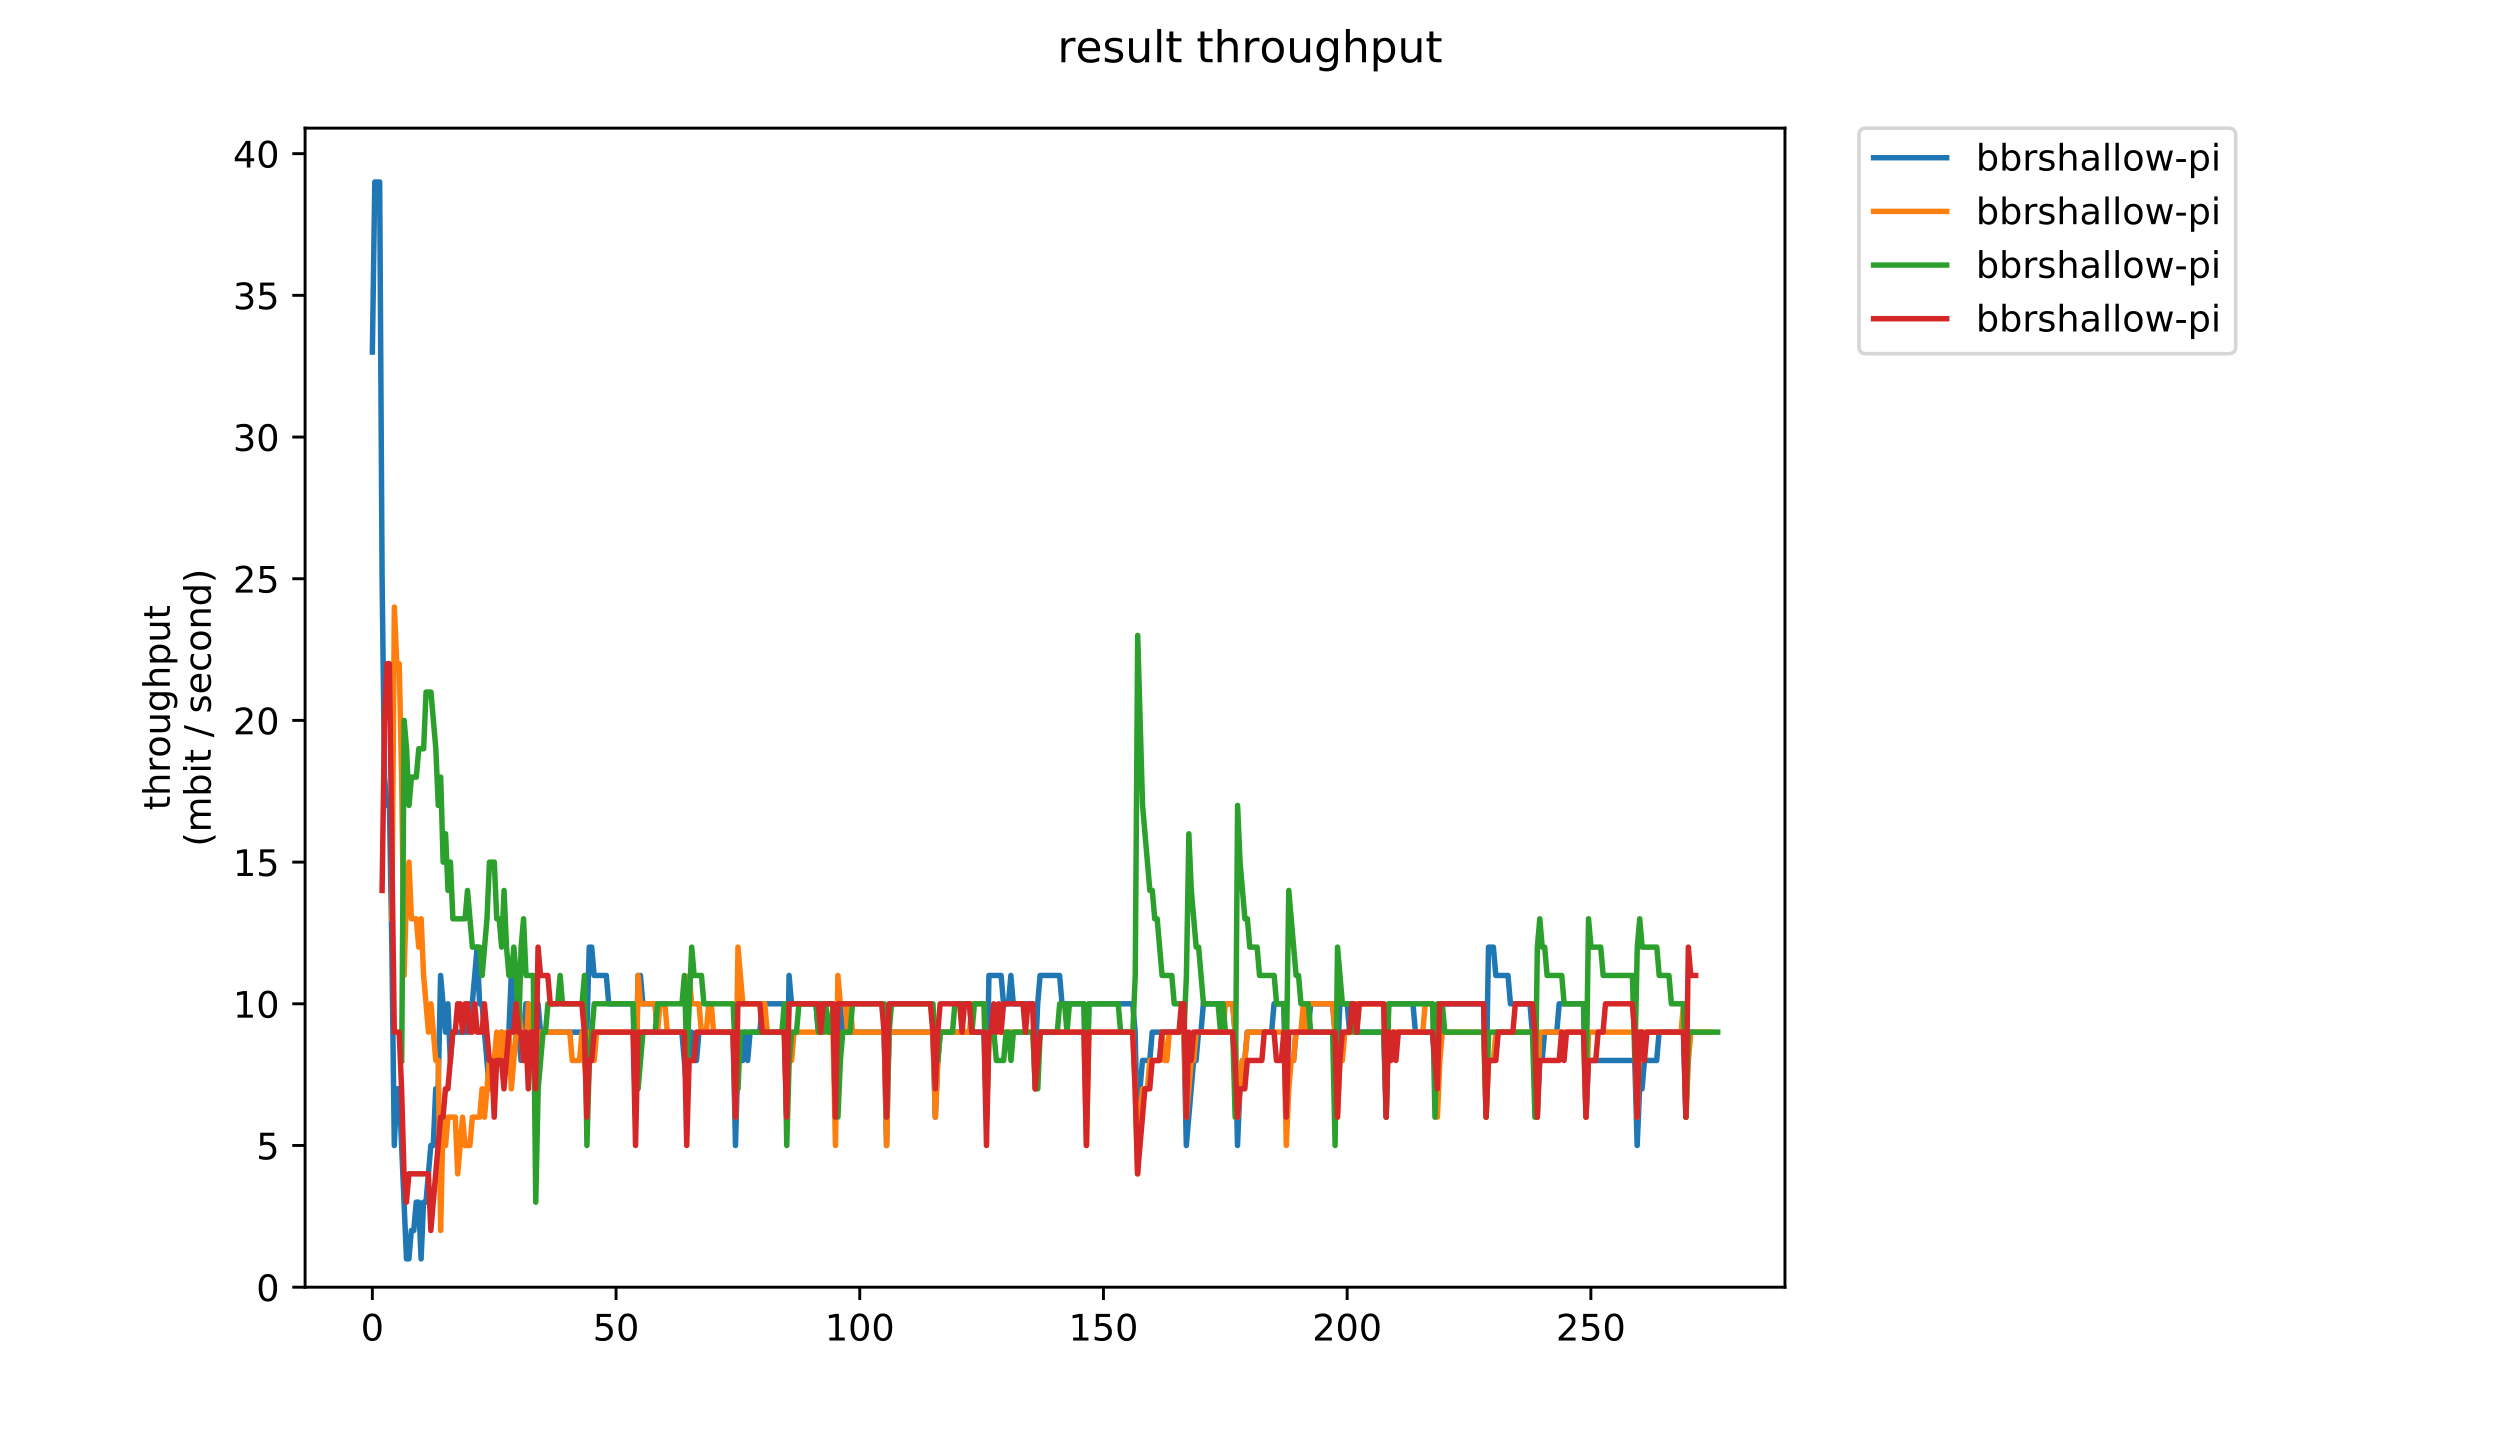 <?xml version="1.0" encoding="utf-8" standalone="no"?>
<!DOCTYPE svg PUBLIC "-//W3C//DTD SVG 1.1//EN"
  "http://www.w3.org/Graphics/SVG/1.1/DTD/svg11.dtd">
<!-- Created with matplotlib (https://matplotlib.org/) -->
<svg height="396pt" version="1.1" viewBox="0 0 684 396" width="684pt" xmlns="http://www.w3.org/2000/svg" xmlns:xlink="http://www.w3.org/1999/xlink">
 <defs>
  <style type="text/css">
*{stroke-linecap:butt;stroke-linejoin:round;}
  </style>
 </defs>
 <g id="figure_1">
  <g id="patch_1">
   <path d="M 0 396 
L 684 396 
L 684 0 
L 0 0 
z
" style="fill:#ffffff;"/>
  </g>
  <g id="axes_1">
   <g id="patch_2">
    <path d="M 83.472 352.174 
L 488.365 352.174 
L 488.365 35.062 
L 83.472 35.062 
z
" style="fill:#ffffff;"/>
   </g>
   <g id="matplotlib.axis_1">
    <g id="xtick_1">
     <g id="line2d_1">
      <defs>
       <path d="M 0 0 
L 0 3.5 
" id="ma9a728e610" style="stroke:#000000;stroke-width:0.8;"/>
      </defs>
      <g>
       <use style="stroke:#000000;stroke-width:0.8;" x="101.877" xlink:href="#ma9a728e610" y="352.174"/>
      </g>
     </g>
     <g id="text_1">
      <!-- 0 -->
      <defs>
       <path d="M 31.781 66.406 
Q 24.172 66.406 20.328 58.906 
Q 16.5 51.422 16.5 36.375 
Q 16.5 21.391 20.328 13.891 
Q 24.172 6.391 31.781 6.391 
Q 39.453 6.391 43.281 13.891 
Q 47.125 21.391 47.125 36.375 
Q 47.125 51.422 43.281 58.906 
Q 39.453 66.406 31.781 66.406 
z
M 31.781 74.219 
Q 44.047 74.219 50.516 64.516 
Q 56.984 54.828 56.984 36.375 
Q 56.984 17.969 50.516 8.266 
Q 44.047 -1.422 31.781 -1.422 
Q 19.531 -1.422 13.062 8.266 
Q 6.594 17.969 6.594 36.375 
Q 6.594 54.828 13.062 64.516 
Q 19.531 74.219 31.781 74.219 
z
" id="DejaVuSans-48"/>
      </defs>
      <g transform="translate(98.695 366.773)scale(0.1 -0.1)">
       <use xlink:href="#DejaVuSans-48"/>
      </g>
     </g>
    </g>
    <g id="xtick_2">
     <g id="line2d_2">
      <g>
       <use style="stroke:#000000;stroke-width:0.8;" x="168.553" xlink:href="#ma9a728e610" y="352.174"/>
      </g>
     </g>
     <g id="text_2">
      <!-- 50 -->
      <defs>
       <path d="M 10.797 72.906 
L 49.516 72.906 
L 49.516 64.594 
L 19.828 64.594 
L 19.828 46.734 
Q 21.969 47.469 24.109 47.828 
Q 26.266 48.188 28.422 48.188 
Q 40.625 48.188 47.75 41.5 
Q 54.891 34.812 54.891 23.391 
Q 54.891 11.625 47.562 5.094 
Q 40.234 -1.422 26.906 -1.422 
Q 22.312 -1.422 17.547 -0.641 
Q 12.797 0.141 7.719 1.703 
L 7.719 11.625 
Q 12.109 9.234 16.797 8.062 
Q 21.484 6.891 26.703 6.891 
Q 35.156 6.891 40.078 11.328 
Q 45.016 15.766 45.016 23.391 
Q 45.016 31 40.078 35.438 
Q 35.156 39.891 26.703 39.891 
Q 22.75 39.891 18.812 39.016 
Q 14.891 38.141 10.797 36.281 
z
" id="DejaVuSans-53"/>
      </defs>
      <g transform="translate(162.191 366.773)scale(0.1 -0.1)">
       <use xlink:href="#DejaVuSans-53"/>
       <use x="63.623" xlink:href="#DejaVuSans-48"/>
      </g>
     </g>
    </g>
    <g id="xtick_3">
     <g id="line2d_3">
      <g>
       <use style="stroke:#000000;stroke-width:0.8;" x="235.23" xlink:href="#ma9a728e610" y="352.174"/>
      </g>
     </g>
     <g id="text_3">
      <!-- 100 -->
      <defs>
       <path d="M 12.406 8.297 
L 28.516 8.297 
L 28.516 63.922 
L 10.984 60.406 
L 10.984 69.391 
L 28.422 72.906 
L 38.281 72.906 
L 38.281 8.297 
L 54.391 8.297 
L 54.391 0 
L 12.406 0 
z
" id="DejaVuSans-49"/>
      </defs>
      <g transform="translate(225.687 366.773)scale(0.1 -0.1)">
       <use xlink:href="#DejaVuSans-49"/>
       <use x="63.623" xlink:href="#DejaVuSans-48"/>
       <use x="127.246" xlink:href="#DejaVuSans-48"/>
      </g>
     </g>
    </g>
    <g id="xtick_4">
     <g id="line2d_4">
      <g>
       <use style="stroke:#000000;stroke-width:0.8;" x="301.907" xlink:href="#ma9a728e610" y="352.174"/>
      </g>
     </g>
     <g id="text_4">
      <!-- 150 -->
      <g transform="translate(292.364 366.773)scale(0.1 -0.1)">
       <use xlink:href="#DejaVuSans-49"/>
       <use x="63.623" xlink:href="#DejaVuSans-53"/>
       <use x="127.246" xlink:href="#DejaVuSans-48"/>
      </g>
     </g>
    </g>
    <g id="xtick_5">
     <g id="line2d_5">
      <g>
       <use style="stroke:#000000;stroke-width:0.8;" x="368.584" xlink:href="#ma9a728e610" y="352.174"/>
      </g>
     </g>
     <g id="text_5">
      <!-- 200 -->
      <defs>
       <path d="M 19.188 8.297 
L 53.609 8.297 
L 53.609 0 
L 7.328 0 
L 7.328 8.297 
Q 12.938 14.109 22.625 23.891 
Q 32.328 33.688 34.812 36.531 
Q 39.547 41.844 41.422 45.531 
Q 43.312 49.219 43.312 52.781 
Q 43.312 58.594 39.234 62.25 
Q 35.156 65.922 28.609 65.922 
Q 23.969 65.922 18.812 64.312 
Q 13.672 62.703 7.812 59.422 
L 7.812 69.391 
Q 13.766 71.781 18.938 73 
Q 24.125 74.219 28.422 74.219 
Q 39.75 74.219 46.484 68.547 
Q 53.219 62.891 53.219 53.422 
Q 53.219 48.922 51.531 44.891 
Q 49.859 40.875 45.406 35.406 
Q 44.188 33.984 37.641 27.219 
Q 31.109 20.453 19.188 8.297 
z
" id="DejaVuSans-50"/>
      </defs>
      <g transform="translate(359.04 366.773)scale(0.1 -0.1)">
       <use xlink:href="#DejaVuSans-50"/>
       <use x="63.623" xlink:href="#DejaVuSans-48"/>
       <use x="127.246" xlink:href="#DejaVuSans-48"/>
      </g>
     </g>
    </g>
    <g id="xtick_6">
     <g id="line2d_6">
      <g>
       <use style="stroke:#000000;stroke-width:0.8;" x="435.261" xlink:href="#ma9a728e610" y="352.174"/>
      </g>
     </g>
     <g id="text_6">
      <!-- 250 -->
      <g transform="translate(425.717 366.773)scale(0.1 -0.1)">
       <use xlink:href="#DejaVuSans-50"/>
       <use x="63.623" xlink:href="#DejaVuSans-53"/>
       <use x="127.246" xlink:href="#DejaVuSans-48"/>
      </g>
     </g>
    </g>
   </g>
   <g id="matplotlib.axis_2">
    <g id="ytick_1">
     <g id="line2d_7">
      <defs>
       <path d="M 0 0 
L -3.5 0 
" id="mb835d153e8" style="stroke:#000000;stroke-width:0.8;"/>
      </defs>
      <g>
       <use style="stroke:#000000;stroke-width:0.8;" x="83.472" xlink:href="#mb835d153e8" y="352.174"/>
      </g>
     </g>
     <g id="text_7">
      <!-- 0 -->
      <g transform="translate(70.11 355.973)scale(0.1 -0.1)">
       <use xlink:href="#DejaVuSans-48"/>
      </g>
     </g>
    </g>
    <g id="ytick_2">
     <g id="line2d_8">
      <g>
       <use style="stroke:#000000;stroke-width:0.8;" x="83.472" xlink:href="#mb835d153e8" y="313.407"/>
      </g>
     </g>
     <g id="text_8">
      <!-- 5 -->
      <g transform="translate(70.11 317.207)scale(0.1 -0.1)">
       <use xlink:href="#DejaVuSans-53"/>
      </g>
     </g>
    </g>
    <g id="ytick_3">
     <g id="line2d_9">
      <g>
       <use style="stroke:#000000;stroke-width:0.8;" x="83.472" xlink:href="#mb835d153e8" y="274.641"/>
      </g>
     </g>
     <g id="text_9">
      <!-- 10 -->
      <g transform="translate(63.747 278.44)scale(0.1 -0.1)">
       <use xlink:href="#DejaVuSans-49"/>
       <use x="63.623" xlink:href="#DejaVuSans-48"/>
      </g>
     </g>
    </g>
    <g id="ytick_4">
     <g id="line2d_10">
      <g>
       <use style="stroke:#000000;stroke-width:0.8;" x="83.472" xlink:href="#mb835d153e8" y="235.874"/>
      </g>
     </g>
     <g id="text_10">
      <!-- 15 -->
      <g transform="translate(63.747 239.673)scale(0.1 -0.1)">
       <use xlink:href="#DejaVuSans-49"/>
       <use x="63.623" xlink:href="#DejaVuSans-53"/>
      </g>
     </g>
    </g>
    <g id="ytick_5">
     <g id="line2d_11">
      <g>
       <use style="stroke:#000000;stroke-width:0.8;" x="83.472" xlink:href="#mb835d153e8" y="197.107"/>
      </g>
     </g>
     <g id="text_11">
      <!-- 20 -->
      <g transform="translate(63.747 200.907)scale(0.1 -0.1)">
       <use xlink:href="#DejaVuSans-50"/>
       <use x="63.623" xlink:href="#DejaVuSans-48"/>
      </g>
     </g>
    </g>
    <g id="ytick_6">
     <g id="line2d_12">
      <g>
       <use style="stroke:#000000;stroke-width:0.8;" x="83.472" xlink:href="#mb835d153e8" y="158.341"/>
      </g>
     </g>
     <g id="text_12">
      <!-- 25 -->
      <g transform="translate(63.747 162.14)scale(0.1 -0.1)">
       <use xlink:href="#DejaVuSans-50"/>
       <use x="63.623" xlink:href="#DejaVuSans-53"/>
      </g>
     </g>
    </g>
    <g id="ytick_7">
     <g id="line2d_13">
      <g>
       <use style="stroke:#000000;stroke-width:0.8;" x="83.472" xlink:href="#mb835d153e8" y="119.574"/>
      </g>
     </g>
     <g id="text_13">
      <!-- 30 -->
      <defs>
       <path d="M 40.578 39.312 
Q 47.656 37.797 51.625 33 
Q 55.609 28.219 55.609 21.188 
Q 55.609 10.406 48.188 4.484 
Q 40.766 -1.422 27.094 -1.422 
Q 22.516 -1.422 17.656 -0.516 
Q 12.797 0.391 7.625 2.203 
L 7.625 11.719 
Q 11.719 9.328 16.594 8.109 
Q 21.484 6.891 26.812 6.891 
Q 36.078 6.891 40.938 10.547 
Q 45.797 14.203 45.797 21.188 
Q 45.797 27.641 41.281 31.266 
Q 36.766 34.906 28.719 34.906 
L 20.219 34.906 
L 20.219 43.016 
L 29.109 43.016 
Q 36.375 43.016 40.234 45.922 
Q 44.094 48.828 44.094 54.297 
Q 44.094 59.906 40.109 62.906 
Q 36.141 65.922 28.719 65.922 
Q 24.656 65.922 20.016 65.031 
Q 15.375 64.156 9.812 62.312 
L 9.812 71.094 
Q 15.438 72.656 20.344 73.438 
Q 25.25 74.219 29.594 74.219 
Q 40.828 74.219 47.359 69.109 
Q 53.906 64.016 53.906 55.328 
Q 53.906 49.266 50.438 45.094 
Q 46.969 40.922 40.578 39.312 
z
" id="DejaVuSans-51"/>
      </defs>
      <g transform="translate(63.747 123.373)scale(0.1 -0.1)">
       <use xlink:href="#DejaVuSans-51"/>
       <use x="63.623" xlink:href="#DejaVuSans-48"/>
      </g>
     </g>
    </g>
    <g id="ytick_8">
     <g id="line2d_14">
      <g>
       <use style="stroke:#000000;stroke-width:0.8;" x="83.472" xlink:href="#mb835d153e8" y="80.807"/>
      </g>
     </g>
     <g id="text_14">
      <!-- 35 -->
      <g transform="translate(63.747 84.606)scale(0.1 -0.1)">
       <use xlink:href="#DejaVuSans-51"/>
       <use x="63.623" xlink:href="#DejaVuSans-53"/>
      </g>
     </g>
    </g>
    <g id="ytick_9">
     <g id="line2d_15">
      <g>
       <use style="stroke:#000000;stroke-width:0.8;" x="83.472" xlink:href="#mb835d153e8" y="42.041"/>
      </g>
     </g>
     <g id="text_15">
      <!-- 40 -->
      <defs>
       <path d="M 37.797 64.312 
L 12.891 25.391 
L 37.797 25.391 
z
M 35.203 72.906 
L 47.609 72.906 
L 47.609 25.391 
L 58.016 25.391 
L 58.016 17.188 
L 47.609 17.188 
L 47.609 0 
L 37.797 0 
L 37.797 17.188 
L 4.891 17.188 
L 4.891 26.703 
z
" id="DejaVuSans-52"/>
      </defs>
      <g transform="translate(63.747 45.84)scale(0.1 -0.1)">
       <use xlink:href="#DejaVuSans-52"/>
       <use x="63.623" xlink:href="#DejaVuSans-48"/>
      </g>
     </g>
    </g>
    <g id="text_16">
     <!-- throughput -->
     <defs>
      <path d="M 18.312 70.219 
L 18.312 54.688 
L 36.812 54.688 
L 36.812 47.703 
L 18.312 47.703 
L 18.312 18.016 
Q 18.312 11.328 20.141 9.422 
Q 21.969 7.516 27.594 7.516 
L 36.812 7.516 
L 36.812 0 
L 27.594 0 
Q 17.188 0 13.234 3.875 
Q 9.281 7.766 9.281 18.016 
L 9.281 47.703 
L 2.688 47.703 
L 2.688 54.688 
L 9.281 54.688 
L 9.281 70.219 
z
" id="DejaVuSans-116"/>
      <path d="M 54.891 33.016 
L 54.891 0 
L 45.906 0 
L 45.906 32.719 
Q 45.906 40.484 42.875 44.328 
Q 39.844 48.188 33.797 48.188 
Q 26.516 48.188 22.312 43.547 
Q 18.109 38.922 18.109 30.906 
L 18.109 0 
L 9.078 0 
L 9.078 75.984 
L 18.109 75.984 
L 18.109 46.188 
Q 21.344 51.125 25.703 53.562 
Q 30.078 56 35.797 56 
Q 45.219 56 50.047 50.172 
Q 54.891 44.344 54.891 33.016 
z
" id="DejaVuSans-104"/>
      <path d="M 41.109 46.297 
Q 39.594 47.172 37.812 47.578 
Q 36.031 48 33.891 48 
Q 26.266 48 22.188 43.047 
Q 18.109 38.094 18.109 28.812 
L 18.109 0 
L 9.078 0 
L 9.078 54.688 
L 18.109 54.688 
L 18.109 46.188 
Q 20.953 51.172 25.484 53.578 
Q 30.031 56 36.531 56 
Q 37.453 56 38.578 55.875 
Q 39.703 55.766 41.062 55.516 
z
" id="DejaVuSans-114"/>
      <path d="M 30.609 48.391 
Q 23.391 48.391 19.188 42.75 
Q 14.984 37.109 14.984 27.297 
Q 14.984 17.484 19.156 11.844 
Q 23.344 6.203 30.609 6.203 
Q 37.797 6.203 41.984 11.859 
Q 46.188 17.531 46.188 27.297 
Q 46.188 37.016 41.984 42.703 
Q 37.797 48.391 30.609 48.391 
z
M 30.609 56 
Q 42.328 56 49.016 48.375 
Q 55.719 40.766 55.719 27.297 
Q 55.719 13.875 49.016 6.219 
Q 42.328 -1.422 30.609 -1.422 
Q 18.844 -1.422 12.172 6.219 
Q 5.516 13.875 5.516 27.297 
Q 5.516 40.766 12.172 48.375 
Q 18.844 56 30.609 56 
z
" id="DejaVuSans-111"/>
      <path d="M 8.5 21.578 
L 8.5 54.688 
L 17.484 54.688 
L 17.484 21.922 
Q 17.484 14.156 20.5 10.266 
Q 23.531 6.391 29.594 6.391 
Q 36.859 6.391 41.078 11.031 
Q 45.312 15.672 45.312 23.688 
L 45.312 54.688 
L 54.297 54.688 
L 54.297 0 
L 45.312 0 
L 45.312 8.406 
Q 42.047 3.422 37.719 1 
Q 33.406 -1.422 27.688 -1.422 
Q 18.266 -1.422 13.375 4.438 
Q 8.5 10.297 8.5 21.578 
z
M 31.109 56 
z
" id="DejaVuSans-117"/>
      <path d="M 45.406 27.984 
Q 45.406 37.75 41.375 43.109 
Q 37.359 48.484 30.078 48.484 
Q 22.859 48.484 18.828 43.109 
Q 14.797 37.75 14.797 27.984 
Q 14.797 18.266 18.828 12.891 
Q 22.859 7.516 30.078 7.516 
Q 37.359 7.516 41.375 12.891 
Q 45.406 18.266 45.406 27.984 
z
M 54.391 6.781 
Q 54.391 -7.172 48.188 -13.984 
Q 42 -20.797 29.203 -20.797 
Q 24.469 -20.797 20.266 -20.094 
Q 16.062 -19.391 12.109 -17.922 
L 12.109 -9.188 
Q 16.062 -11.328 19.922 -12.344 
Q 23.781 -13.375 27.781 -13.375 
Q 36.625 -13.375 41.016 -8.766 
Q 45.406 -4.156 45.406 5.172 
L 45.406 9.625 
Q 42.625 4.781 38.281 2.391 
Q 33.938 0 27.875 0 
Q 17.828 0 11.672 7.656 
Q 5.516 15.328 5.516 27.984 
Q 5.516 40.672 11.672 48.328 
Q 17.828 56 27.875 56 
Q 33.938 56 38.281 53.609 
Q 42.625 51.219 45.406 46.391 
L 45.406 54.688 
L 54.391 54.688 
z
" id="DejaVuSans-103"/>
      <path d="M 18.109 8.203 
L 18.109 -20.797 
L 9.078 -20.797 
L 9.078 54.688 
L 18.109 54.688 
L 18.109 46.391 
Q 20.953 51.266 25.266 53.625 
Q 29.594 56 35.594 56 
Q 45.562 56 51.781 48.094 
Q 58.016 40.188 58.016 27.297 
Q 58.016 14.406 51.781 6.484 
Q 45.562 -1.422 35.594 -1.422 
Q 29.594 -1.422 25.266 0.953 
Q 20.953 3.328 18.109 8.203 
z
M 48.688 27.297 
Q 48.688 37.203 44.609 42.844 
Q 40.531 48.484 33.406 48.484 
Q 26.266 48.484 22.188 42.844 
Q 18.109 37.203 18.109 27.297 
Q 18.109 17.391 22.188 11.75 
Q 26.266 6.109 33.406 6.109 
Q 40.531 6.109 44.609 11.75 
Q 48.688 17.391 48.688 27.297 
z
" id="DejaVuSans-112"/>
     </defs>
     <g transform="translate(46.47 221.675)rotate(-90)scale(0.1 -0.1)">
      <use xlink:href="#DejaVuSans-116"/>
      <use x="39.209" xlink:href="#DejaVuSans-104"/>
      <use x="102.588" xlink:href="#DejaVuSans-114"/>
      <use x="143.67" xlink:href="#DejaVuSans-111"/>
      <use x="204.852" xlink:href="#DejaVuSans-117"/>
      <use x="268.23" xlink:href="#DejaVuSans-103"/>
      <use x="331.707" xlink:href="#DejaVuSans-104"/>
      <use x="395.086" xlink:href="#DejaVuSans-112"/>
      <use x="458.562" xlink:href="#DejaVuSans-117"/>
      <use x="521.941" xlink:href="#DejaVuSans-116"/>
     </g>
     <!-- (mbit / second) -->
     <defs>
      <path d="M 31 75.875 
Q 24.469 64.656 21.281 53.656 
Q 18.109 42.672 18.109 31.391 
Q 18.109 20.125 21.312 9.062 
Q 24.516 -2 31 -13.188 
L 23.188 -13.188 
Q 15.875 -1.703 12.234 9.375 
Q 8.594 20.453 8.594 31.391 
Q 8.594 42.281 12.203 53.312 
Q 15.828 64.359 23.188 75.875 
z
" id="DejaVuSans-40"/>
      <path d="M 52 44.188 
Q 55.375 50.25 60.062 53.125 
Q 64.75 56 71.094 56 
Q 79.641 56 84.281 50.016 
Q 88.922 44.047 88.922 33.016 
L 88.922 0 
L 79.891 0 
L 79.891 32.719 
Q 79.891 40.578 77.094 44.375 
Q 74.312 48.188 68.609 48.188 
Q 61.625 48.188 57.562 43.547 
Q 53.516 38.922 53.516 30.906 
L 53.516 0 
L 44.484 0 
L 44.484 32.719 
Q 44.484 40.625 41.703 44.406 
Q 38.922 48.188 33.109 48.188 
Q 26.219 48.188 22.156 43.531 
Q 18.109 38.875 18.109 30.906 
L 18.109 0 
L 9.078 0 
L 9.078 54.688 
L 18.109 54.688 
L 18.109 46.188 
Q 21.188 51.219 25.484 53.609 
Q 29.781 56 35.688 56 
Q 41.656 56 45.828 52.969 
Q 50 49.953 52 44.188 
z
" id="DejaVuSans-109"/>
      <path d="M 48.688 27.297 
Q 48.688 37.203 44.609 42.844 
Q 40.531 48.484 33.406 48.484 
Q 26.266 48.484 22.188 42.844 
Q 18.109 37.203 18.109 27.297 
Q 18.109 17.391 22.188 11.75 
Q 26.266 6.109 33.406 6.109 
Q 40.531 6.109 44.609 11.75 
Q 48.688 17.391 48.688 27.297 
z
M 18.109 46.391 
Q 20.953 51.266 25.266 53.625 
Q 29.594 56 35.594 56 
Q 45.562 56 51.781 48.094 
Q 58.016 40.188 58.016 27.297 
Q 58.016 14.406 51.781 6.484 
Q 45.562 -1.422 35.594 -1.422 
Q 29.594 -1.422 25.266 0.953 
Q 20.953 3.328 18.109 8.203 
L 18.109 0 
L 9.078 0 
L 9.078 75.984 
L 18.109 75.984 
z
" id="DejaVuSans-98"/>
      <path d="M 9.422 54.688 
L 18.406 54.688 
L 18.406 0 
L 9.422 0 
z
M 9.422 75.984 
L 18.406 75.984 
L 18.406 64.594 
L 9.422 64.594 
z
" id="DejaVuSans-105"/>
      <path id="DejaVuSans-32"/>
      <path d="M 25.391 72.906 
L 33.688 72.906 
L 8.297 -9.281 
L 0 -9.281 
z
" id="DejaVuSans-47"/>
      <path d="M 44.281 53.078 
L 44.281 44.578 
Q 40.484 46.531 36.375 47.5 
Q 32.281 48.484 27.875 48.484 
Q 21.188 48.484 17.844 46.438 
Q 14.5 44.391 14.5 40.281 
Q 14.5 37.156 16.891 35.375 
Q 19.281 33.594 26.516 31.984 
L 29.594 31.297 
Q 39.156 29.25 43.188 25.516 
Q 47.219 21.781 47.219 15.094 
Q 47.219 7.469 41.188 3.016 
Q 35.156 -1.422 24.609 -1.422 
Q 20.219 -1.422 15.453 -0.562 
Q 10.688 0.297 5.422 2 
L 5.422 11.281 
Q 10.406 8.688 15.234 7.391 
Q 20.062 6.109 24.812 6.109 
Q 31.156 6.109 34.562 8.281 
Q 37.984 10.453 37.984 14.406 
Q 37.984 18.062 35.516 20.016 
Q 33.062 21.969 24.703 23.781 
L 21.578 24.516 
Q 13.234 26.266 9.516 29.906 
Q 5.812 33.547 5.812 39.891 
Q 5.812 47.609 11.281 51.797 
Q 16.75 56 26.812 56 
Q 31.781 56 36.172 55.266 
Q 40.578 54.547 44.281 53.078 
z
" id="DejaVuSans-115"/>
      <path d="M 56.203 29.594 
L 56.203 25.203 
L 14.891 25.203 
Q 15.484 15.922 20.484 11.062 
Q 25.484 6.203 34.422 6.203 
Q 39.594 6.203 44.453 7.469 
Q 49.312 8.734 54.109 11.281 
L 54.109 2.781 
Q 49.266 0.734 44.188 -0.344 
Q 39.109 -1.422 33.891 -1.422 
Q 20.797 -1.422 13.156 6.188 
Q 5.516 13.812 5.516 26.812 
Q 5.516 40.234 12.766 48.109 
Q 20.016 56 32.328 56 
Q 43.359 56 49.781 48.891 
Q 56.203 41.797 56.203 29.594 
z
M 47.219 32.234 
Q 47.125 39.594 43.094 43.984 
Q 39.062 48.391 32.422 48.391 
Q 24.906 48.391 20.391 44.141 
Q 15.875 39.891 15.188 32.172 
z
" id="DejaVuSans-101"/>
      <path d="M 48.781 52.594 
L 48.781 44.188 
Q 44.969 46.297 41.141 47.344 
Q 37.312 48.391 33.406 48.391 
Q 24.656 48.391 19.812 42.844 
Q 14.984 37.312 14.984 27.297 
Q 14.984 17.281 19.812 11.734 
Q 24.656 6.203 33.406 6.203 
Q 37.312 6.203 41.141 7.25 
Q 44.969 8.297 48.781 10.406 
L 48.781 2.094 
Q 45.016 0.344 40.984 -0.531 
Q 36.969 -1.422 32.422 -1.422 
Q 20.062 -1.422 12.781 6.344 
Q 5.516 14.109 5.516 27.297 
Q 5.516 40.672 12.859 48.328 
Q 20.219 56 33.016 56 
Q 37.156 56 41.109 55.141 
Q 45.062 54.297 48.781 52.594 
z
" id="DejaVuSans-99"/>
      <path d="M 54.891 33.016 
L 54.891 0 
L 45.906 0 
L 45.906 32.719 
Q 45.906 40.484 42.875 44.328 
Q 39.844 48.188 33.797 48.188 
Q 26.516 48.188 22.312 43.547 
Q 18.109 38.922 18.109 30.906 
L 18.109 0 
L 9.078 0 
L 9.078 54.688 
L 18.109 54.688 
L 18.109 46.188 
Q 21.344 51.125 25.703 53.562 
Q 30.078 56 35.797 56 
Q 45.219 56 50.047 50.172 
Q 54.891 44.344 54.891 33.016 
z
" id="DejaVuSans-110"/>
      <path d="M 45.406 46.391 
L 45.406 75.984 
L 54.391 75.984 
L 54.391 0 
L 45.406 0 
L 45.406 8.203 
Q 42.578 3.328 38.25 0.953 
Q 33.938 -1.422 27.875 -1.422 
Q 17.969 -1.422 11.734 6.484 
Q 5.516 14.406 5.516 27.297 
Q 5.516 40.188 11.734 48.094 
Q 17.969 56 27.875 56 
Q 33.938 56 38.25 53.625 
Q 42.578 51.266 45.406 46.391 
z
M 14.797 27.297 
Q 14.797 17.391 18.875 11.75 
Q 22.953 6.109 30.078 6.109 
Q 37.203 6.109 41.297 11.75 
Q 45.406 17.391 45.406 27.297 
Q 45.406 37.203 41.297 42.844 
Q 37.203 48.484 30.078 48.484 
Q 22.953 48.484 18.875 42.844 
Q 14.797 37.203 14.797 27.297 
z
" id="DejaVuSans-100"/>
      <path d="M 8.016 75.875 
L 15.828 75.875 
Q 23.141 64.359 26.781 53.312 
Q 30.422 42.281 30.422 31.391 
Q 30.422 20.453 26.781 9.375 
Q 23.141 -1.703 15.828 -13.188 
L 8.016 -13.188 
Q 14.5 -2 17.703 9.062 
Q 20.906 20.125 20.906 31.391 
Q 20.906 42.672 17.703 53.656 
Q 14.5 64.656 8.016 75.875 
z
" id="DejaVuSans-41"/>
     </defs>
     <g transform="translate(57.668 231.609)rotate(-90)scale(0.1 -0.1)">
      <use xlink:href="#DejaVuSans-40"/>
      <use x="39.014" xlink:href="#DejaVuSans-109"/>
      <use x="136.426" xlink:href="#DejaVuSans-98"/>
      <use x="199.902" xlink:href="#DejaVuSans-105"/>
      <use x="227.686" xlink:href="#DejaVuSans-116"/>
      <use x="266.895" xlink:href="#DejaVuSans-32"/>
      <use x="298.682" xlink:href="#DejaVuSans-47"/>
      <use x="332.373" xlink:href="#DejaVuSans-32"/>
      <use x="364.16" xlink:href="#DejaVuSans-115"/>
      <use x="416.26" xlink:href="#DejaVuSans-101"/>
      <use x="477.783" xlink:href="#DejaVuSans-99"/>
      <use x="532.764" xlink:href="#DejaVuSans-111"/>
      <use x="593.945" xlink:href="#DejaVuSans-110"/>
      <use x="657.324" xlink:href="#DejaVuSans-100"/>
      <use x="720.801" xlink:href="#DejaVuSans-41"/>
     </g>
    </g>
   </g>
   <g id="line2d_16">
    <path clip-path="url(#pb50d1d3206)" d="M 101.877 96.314 
L 102.543 49.794 
L 103.877 49.794 
L 104.544 158.341 
L 105.21 212.614 
L 105.877 220.367 
L 106.544 220.367 
L 107.211 259.134 
L 107.877 313.407 
L 108.544 297.901 
L 109.211 297.901 
L 111.211 344.421 
L 111.878 344.421 
L 112.545 336.667 
L 113.212 336.667 
L 113.878 328.914 
L 114.545 328.914 
L 115.212 344.421 
L 115.879 328.914 
L 116.545 328.914 
L 117.879 313.407 
L 118.546 313.407 
L 119.213 297.901 
L 119.879 297.901 
L 120.546 266.887 
L 121.88 282.394 
L 122.546 274.641 
L 123.213 290.147 
L 123.88 282.394 
L 127.881 282.394 
L 128.547 274.641 
L 129.214 274.641 
L 130.548 259.134 
L 131.214 274.641 
L 131.881 274.641 
L 133.881 297.901 
L 134.548 290.147 
L 136.549 290.147 
L 137.215 282.394 
L 137.882 290.147 
L 138.549 290.147 
L 139.216 282.394 
L 139.882 266.887 
L 140.549 282.394 
L 141.883 282.394 
L 142.549 290.147 
L 143.883 274.641 
L 144.55 274.641 
L 145.217 282.394 
L 145.883 282.394 
L 146.55 305.654 
L 147.217 274.641 
L 147.884 282.394 
L 159.219 282.394 
L 159.885 290.147 
L 160.552 282.394 
L 161.219 259.134 
L 161.886 259.134 
L 162.553 266.887 
L 165.886 266.887 
L 166.553 274.641 
L 173.221 274.641 
L 173.888 305.654 
L 174.554 266.887 
L 175.221 266.887 
L 175.888 274.641 
L 179.222 274.641 
L 179.889 282.394 
L 186.556 282.394 
L 187.89 297.901 
L 188.557 282.394 
L 189.223 282.394 
L 189.89 290.147 
L 190.557 290.147 
L 191.224 282.394 
L 200.558 282.394 
L 201.225 313.407 
L 201.892 290.147 
L 203.225 290.147 
L 203.892 282.394 
L 204.559 290.147 
L 205.226 282.394 
L 207.893 282.394 
L 208.56 274.641 
L 214.561 274.641 
L 215.227 305.654 
L 215.894 266.887 
L 216.561 274.641 
L 223.229 274.641 
L 223.895 282.394 
L 224.562 274.641 
L 227.896 274.641 
L 228.563 305.654 
L 229.229 282.394 
L 229.896 274.641 
L 230.563 282.394 
L 241.898 282.394 
L 242.565 313.407 
L 243.232 282.394 
L 255.233 282.394 
L 255.9 305.654 
L 256.567 290.147 
L 257.234 282.394 
L 269.236 282.394 
L 269.902 305.654 
L 270.569 266.887 
L 273.903 266.887 
L 274.57 274.641 
L 275.903 274.641 
L 276.57 266.887 
L 277.237 274.641 
L 282.571 274.641 
L 283.238 290.147 
L 283.905 274.641 
L 284.571 266.887 
L 289.905 266.887 
L 290.572 274.641 
L 296.573 274.641 
L 297.24 305.654 
L 297.907 274.641 
L 309.909 274.641 
L 310.575 282.394 
L 311.242 313.407 
L 311.909 297.901 
L 312.576 290.147 
L 314.576 290.147 
L 315.243 282.394 
L 323.911 282.394 
L 324.577 313.407 
L 326.578 290.147 
L 327.245 290.147 
L 327.911 282.394 
L 328.578 282.394 
L 329.245 274.641 
L 337.246 274.641 
L 337.913 282.394 
L 338.58 313.407 
L 339.246 297.901 
L 339.913 290.147 
L 340.58 290.147 
L 341.247 282.394 
L 347.914 282.394 
L 348.581 274.641 
L 351.248 274.641 
L 351.915 305.654 
L 352.582 290.147 
L 353.915 290.147 
L 354.582 282.394 
L 357.916 282.394 
L 358.583 274.641 
L 364.584 274.641 
L 365.917 290.147 
L 366.584 274.641 
L 368.584 274.641 
L 369.251 282.394 
L 378.586 282.394 
L 379.252 305.654 
L 379.919 274.641 
L 386.587 274.641 
L 387.254 282.394 
L 391.921 282.394 
L 393.255 297.901 
L 393.921 274.641 
L 405.923 274.641 
L 406.59 297.901 
L 407.257 259.134 
L 408.59 259.134 
L 409.257 266.887 
L 412.591 266.887 
L 413.258 274.641 
L 418.592 274.641 
L 419.259 282.394 
L 419.925 282.394 
L 420.592 305.654 
L 421.259 290.147 
L 421.926 290.147 
L 422.592 282.394 
L 425.926 282.394 
L 426.593 274.641 
L 433.261 274.641 
L 433.928 305.654 
L 434.594 290.147 
L 447.263 290.147 
L 447.93 313.407 
L 448.596 297.901 
L 449.263 297.901 
L 449.93 290.147 
L 453.264 290.147 
L 453.931 282.394 
L 460.598 282.394 
L 461.265 305.654 
L 461.932 282.394 
L 462.599 282.394 
L 462.599 282.394 
" style="fill:none;stroke:#1f77b4;stroke-linecap:square;stroke-width:1.5;"/>
   </g>
   <g id="line2d_17">
    <path clip-path="url(#pb50d1d3206)" d="M 107.228 251.381 
L 107.895 166.094 
L 108.562 181.601 
L 109.228 181.601 
L 109.895 212.614 
L 110.562 266.887 
L 111.229 243.627 
L 111.895 235.874 
L 112.562 251.381 
L 113.896 251.381 
L 114.563 259.134 
L 115.229 251.381 
L 115.896 266.887 
L 117.23 282.394 
L 117.896 274.641 
L 119.23 290.147 
L 119.897 290.147 
L 120.563 336.667 
L 121.23 305.654 
L 121.897 313.407 
L 122.564 305.654 
L 124.564 305.654 
L 125.231 321.161 
L 126.564 305.654 
L 127.231 313.407 
L 128.565 313.407 
L 129.231 305.654 
L 131.232 305.654 
L 131.899 297.901 
L 132.565 305.654 
L 133.899 290.147 
L 134.566 297.901 
L 135.899 282.394 
L 136.566 290.147 
L 137.233 282.394 
L 137.899 290.147 
L 138.566 282.394 
L 139.233 282.394 
L 139.9 297.901 
L 141.9 274.641 
L 143.234 290.147 
L 143.9 290.147 
L 144.567 274.641 
L 145.234 282.394 
L 145.901 282.394 
L 146.567 305.654 
L 147.234 282.394 
L 155.902 282.394 
L 156.569 290.147 
L 158.569 290.147 
L 159.236 282.394 
L 160.57 297.901 
L 161.236 282.394 
L 161.903 290.147 
L 162.57 290.147 
L 163.237 282.394 
L 173.238 282.394 
L 173.905 305.654 
L 174.572 266.887 
L 175.239 274.641 
L 179.239 274.641 
L 179.906 282.394 
L 180.573 274.641 
L 181.906 274.641 
L 182.573 282.394 
L 187.24 282.394 
L 187.907 290.147 
L 188.574 266.887 
L 189.241 274.641 
L 191.241 274.641 
L 191.908 282.394 
L 193.241 282.394 
L 193.908 274.641 
L 194.575 274.641 
L 195.242 282.394 
L 200.576 282.394 
L 201.242 305.654 
L 201.909 259.134 
L 203.243 274.641 
L 209.244 274.641 
L 209.91 282.394 
L 214.578 282.394 
L 215.245 305.654 
L 215.911 282.394 
L 216.578 290.147 
L 217.245 282.394 
L 227.913 282.394 
L 228.58 313.407 
L 229.247 266.887 
L 229.914 274.641 
L 231.247 274.641 
L 231.914 282.394 
L 232.581 274.641 
L 233.247 282.394 
L 241.915 282.394 
L 242.582 313.407 
L 243.249 282.394 
L 255.251 282.394 
L 255.918 305.654 
L 256.584 290.147 
L 257.251 282.394 
L 265.252 282.394 
L 265.919 274.641 
L 269.253 274.641 
L 269.92 305.654 
L 270.586 282.394 
L 282.588 282.394 
L 283.255 297.901 
L 284.589 282.394 
L 296.59 282.394 
L 297.257 313.407 
L 297.924 282.394 
L 309.926 282.394 
L 310.593 297.901 
L 311.259 321.161 
L 311.926 305.654 
L 312.593 297.901 
L 313.926 297.901 
L 314.593 290.147 
L 317.26 290.147 
L 317.927 282.394 
L 318.594 290.147 
L 319.261 290.147 
L 319.927 282.394 
L 323.928 282.394 
L 324.595 305.654 
L 325.928 290.147 
L 326.595 290.147 
L 327.262 282.394 
L 334.596 282.394 
L 335.263 274.641 
L 337.263 274.641 
L 337.93 282.394 
L 338.597 305.654 
L 339.93 290.147 
L 340.597 290.147 
L 341.264 282.394 
L 351.266 282.394 
L 351.932 313.407 
L 352.599 297.901 
L 353.266 290.147 
L 353.933 290.147 
L 354.599 282.394 
L 355.933 282.394 
L 356.6 274.641 
L 357.266 282.394 
L 357.933 274.641 
L 364.601 274.641 
L 365.268 282.394 
L 365.934 305.654 
L 366.601 290.147 
L 367.268 290.147 
L 367.935 282.394 
L 370.602 282.394 
L 371.269 274.641 
L 378.603 274.641 
L 379.27 297.901 
L 379.937 282.394 
L 389.271 282.394 
L 389.938 274.641 
L 391.938 274.641 
L 392.605 282.394 
L 393.272 305.654 
L 393.939 290.147 
L 394.606 282.394 
L 405.941 282.394 
L 406.607 305.654 
L 407.274 290.147 
L 408.608 290.147 
L 409.274 282.394 
L 419.943 282.394 
L 420.61 305.654 
L 421.276 282.394 
L 433.278 282.394 
L 433.945 305.654 
L 434.612 282.394 
L 447.28 282.394 
L 447.947 305.654 
L 448.614 282.394 
L 459.949 282.394 
L 460.616 274.641 
L 461.282 305.654 
L 461.949 290.147 
L 462.616 282.394 
L 467.95 282.394 
L 467.95 282.394 
" style="fill:none;stroke:#ff7f0e;stroke-linecap:square;stroke-width:1.5;"/>
   </g>
   <g id="line2d_18">
    <path clip-path="url(#pb50d1d3206)" d="M 109.906 290.147 
L 110.573 197.107 
L 111.239 204.861 
L 111.906 220.367 
L 112.573 212.614 
L 113.906 212.614 
L 114.573 204.861 
L 115.907 204.861 
L 116.573 189.354 
L 117.907 189.354 
L 119.241 204.861 
L 119.907 220.367 
L 120.574 212.614 
L 121.241 235.874 
L 121.908 228.121 
L 122.574 243.627 
L 123.241 235.874 
L 123.908 251.381 
L 127.242 251.381 
L 127.909 243.627 
L 129.242 259.134 
L 131.242 259.134 
L 131.909 266.887 
L 133.243 251.381 
L 133.909 235.874 
L 135.243 235.874 
L 135.91 251.381 
L 136.577 251.381 
L 137.243 259.134 
L 137.91 243.627 
L 138.577 259.134 
L 139.244 266.887 
L 139.91 266.887 
L 140.577 259.134 
L 141.244 266.887 
L 141.911 282.394 
L 142.577 259.134 
L 143.244 251.381 
L 143.911 266.887 
L 145.911 266.887 
L 146.578 328.914 
L 147.245 297.901 
L 148.578 282.394 
L 149.245 282.394 
L 149.912 274.641 
L 152.579 274.641 
L 153.246 266.887 
L 153.913 274.641 
L 159.247 274.641 
L 159.913 266.887 
L 160.58 313.407 
L 161.247 290.147 
L 162.581 274.641 
L 173.249 274.641 
L 173.916 297.901 
L 174.582 297.901 
L 175.916 282.394 
L 179.25 282.394 
L 179.917 274.641 
L 186.584 274.641 
L 187.251 266.887 
L 187.918 290.147 
L 189.251 259.134 
L 189.918 266.887 
L 191.918 266.887 
L 192.585 274.641 
L 200.586 274.641 
L 201.253 290.147 
L 201.92 297.901 
L 202.587 282.394 
L 213.922 282.394 
L 214.589 274.641 
L 215.255 313.407 
L 215.922 290.147 
L 216.589 282.394 
L 217.922 282.394 
L 218.589 274.641 
L 223.257 274.641 
L 223.923 282.394 
L 224.59 274.641 
L 225.257 282.394 
L 225.924 274.641 
L 226.59 282.394 
L 227.257 282.394 
L 227.924 274.641 
L 228.591 297.901 
L 229.257 305.654 
L 229.924 290.147 
L 230.591 282.394 
L 232.591 282.394 
L 233.258 274.641 
L 241.926 274.641 
L 242.593 305.654 
L 243.26 282.394 
L 243.926 274.641 
L 255.261 274.641 
L 255.928 290.147 
L 256.595 290.147 
L 257.262 282.394 
L 260.596 282.394 
L 261.262 274.641 
L 265.263 274.641 
L 265.93 282.394 
L 266.597 274.641 
L 269.264 274.641 
L 269.93 305.654 
L 270.597 282.394 
L 271.931 282.394 
L 272.597 290.147 
L 274.598 290.147 
L 275.265 282.394 
L 275.931 282.394 
L 276.598 290.147 
L 277.265 282.394 
L 282.599 282.394 
L 283.266 297.901 
L 283.933 297.901 
L 284.599 282.394 
L 289.267 282.394 
L 289.933 274.641 
L 291.267 274.641 
L 291.934 282.394 
L 292.601 274.641 
L 296.601 274.641 
L 297.268 305.654 
L 297.935 274.641 
L 305.936 274.641 
L 306.603 282.394 
L 309.937 282.394 
L 310.603 266.887 
L 311.27 173.847 
L 312.604 220.367 
L 314.604 243.627 
L 315.271 243.627 
L 315.937 251.381 
L 316.604 251.381 
L 317.938 266.887 
L 320.605 266.887 
L 321.272 274.641 
L 323.272 274.641 
L 323.939 282.394 
L 324.605 266.887 
L 325.272 228.121 
L 325.939 243.627 
L 327.273 259.134 
L 327.939 259.134 
L 329.273 274.641 
L 333.273 274.641 
L 333.94 282.394 
L 334.607 274.641 
L 335.274 282.394 
L 337.274 282.394 
L 337.941 305.654 
L 338.608 220.367 
L 339.274 235.874 
L 340.608 251.381 
L 341.275 251.381 
L 341.941 259.134 
L 343.942 259.134 
L 344.609 266.887 
L 348.609 266.887 
L 349.276 274.641 
L 351.276 274.641 
L 351.943 290.147 
L 352.61 243.627 
L 354.61 266.887 
L 355.277 266.887 
L 355.944 274.641 
L 357.944 274.641 
L 358.611 282.394 
L 364.612 282.394 
L 365.278 313.407 
L 365.945 259.134 
L 367.279 274.641 
L 369.946 274.641 
L 370.612 282.394 
L 378.614 282.394 
L 379.28 305.654 
L 379.947 274.641 
L 391.949 274.641 
L 392.616 305.654 
L 393.283 274.641 
L 394.616 274.641 
L 395.283 282.394 
L 405.951 282.394 
L 406.618 305.654 
L 407.285 282.394 
L 419.287 282.394 
L 419.953 305.654 
L 420.62 259.134 
L 421.287 251.381 
L 421.954 259.134 
L 422.62 259.134 
L 423.287 266.887 
L 427.288 266.887 
L 427.955 274.641 
L 433.289 274.641 
L 433.956 297.901 
L 434.622 251.381 
L 435.289 259.134 
L 437.956 259.134 
L 438.623 266.887 
L 446.624 266.887 
L 447.291 290.147 
L 447.958 259.134 
L 448.624 251.381 
L 449.291 259.134 
L 453.292 259.134 
L 453.959 266.887 
L 456.626 266.887 
L 457.292 274.641 
L 460.626 274.641 
L 461.293 305.654 
L 461.96 282.394 
L 469.961 282.394 
L 469.961 282.394 
" style="fill:none;stroke:#2ca02c;stroke-linecap:square;stroke-width:1.5;"/>
   </g>
   <g id="line2d_19">
    <path clip-path="url(#pb50d1d3206)" d="M 104.54 243.627 
L 105.206 197.107 
L 105.873 181.601 
L 106.54 181.601 
L 107.873 282.394 
L 109.207 282.394 
L 109.874 297.901 
L 110.541 321.161 
L 111.207 328.914 
L 111.874 321.161 
L 117.208 321.161 
L 117.875 336.667 
L 120.542 305.654 
L 121.209 305.654 
L 121.876 297.901 
L 122.542 297.901 
L 123.876 282.394 
L 124.543 282.394 
L 125.209 274.641 
L 125.876 274.641 
L 126.543 282.394 
L 127.21 274.641 
L 127.877 274.641 
L 128.543 282.394 
L 129.21 282.394 
L 129.877 274.641 
L 130.544 282.394 
L 131.877 282.394 
L 132.544 274.641 
L 133.877 290.147 
L 134.544 290.147 
L 135.211 305.654 
L 135.878 290.147 
L 137.211 290.147 
L 137.878 297.901 
L 139.212 282.394 
L 140.545 282.394 
L 141.212 274.641 
L 141.879 282.394 
L 142.545 282.394 
L 143.212 290.147 
L 143.879 282.394 
L 144.546 297.901 
L 145.213 282.394 
L 145.879 282.394 
L 146.546 297.901 
L 147.213 259.134 
L 147.88 266.887 
L 149.88 266.887 
L 150.547 274.641 
L 159.215 274.641 
L 159.881 282.394 
L 160.548 305.654 
L 161.215 290.147 
L 161.882 290.147 
L 162.549 282.394 
L 173.217 282.394 
L 173.884 313.407 
L 174.55 282.394 
L 187.219 282.394 
L 187.886 313.407 
L 188.553 290.147 
L 189.886 290.147 
L 190.553 282.394 
L 200.554 282.394 
L 201.221 305.654 
L 201.888 274.641 
L 207.889 274.641 
L 208.556 282.394 
L 214.557 282.394 
L 215.223 305.654 
L 215.89 274.641 
L 223.891 274.641 
L 224.558 282.394 
L 225.225 274.641 
L 227.892 274.641 
L 228.559 305.654 
L 229.225 274.641 
L 241.227 274.641 
L 241.894 282.394 
L 242.561 305.654 
L 243.228 274.641 
L 254.563 274.641 
L 255.229 282.394 
L 255.896 297.901 
L 256.563 282.394 
L 257.23 274.641 
L 262.564 274.641 
L 263.231 282.394 
L 263.897 274.641 
L 265.231 274.641 
L 265.898 282.394 
L 269.232 282.394 
L 269.898 313.407 
L 270.565 282.394 
L 271.232 282.394 
L 271.899 274.641 
L 272.565 282.394 
L 273.232 274.641 
L 273.899 282.394 
L 274.566 274.641 
L 279.9 274.641 
L 280.567 282.394 
L 281.233 274.641 
L 282.567 274.641 
L 283.234 297.901 
L 284.567 282.394 
L 296.569 282.394 
L 297.236 313.407 
L 297.903 282.394 
L 309.905 282.394 
L 310.571 297.901 
L 311.238 321.161 
L 313.238 297.901 
L 314.572 297.901 
L 315.239 290.147 
L 317.239 290.147 
L 317.906 282.394 
L 322.573 282.394 
L 323.24 274.641 
L 323.907 274.641 
L 324.573 305.654 
L 325.24 282.394 
L 325.907 290.147 
L 326.574 282.394 
L 337.242 282.394 
L 337.909 290.147 
L 338.576 305.654 
L 339.242 297.901 
L 340.576 297.901 
L 341.243 290.147 
L 345.243 290.147 
L 345.91 282.394 
L 348.577 282.394 
L 349.244 290.147 
L 350.577 290.147 
L 351.244 282.394 
L 351.911 305.654 
L 352.578 282.394 
L 365.246 282.394 
L 365.913 305.654 
L 366.58 290.147 
L 367.247 282.394 
L 369.247 282.394 
L 369.914 274.641 
L 370.58 274.641 
L 371.247 282.394 
L 371.914 274.641 
L 378.582 274.641 
L 379.248 305.654 
L 379.915 282.394 
L 380.582 290.147 
L 381.249 282.394 
L 381.916 290.147 
L 382.582 282.394 
L 391.917 282.394 
L 393.251 297.901 
L 393.917 274.641 
L 405.919 274.641 
L 406.586 305.654 
L 407.253 290.147 
L 409.253 290.147 
L 409.92 282.394 
L 413.92 282.394 
L 414.587 274.641 
L 419.255 274.641 
L 419.921 282.394 
L 420.588 305.654 
L 421.255 290.147 
L 426.589 290.147 
L 427.256 282.394 
L 427.923 290.147 
L 428.589 282.394 
L 433.257 282.394 
L 433.924 305.654 
L 434.59 290.147 
L 436.591 290.147 
L 437.257 282.394 
L 438.591 282.394 
L 439.258 274.641 
L 446.592 274.641 
L 447.259 282.394 
L 447.926 305.654 
L 448.592 282.394 
L 449.259 282.394 
L 449.926 290.147 
L 450.593 282.394 
L 460.594 282.394 
L 461.261 305.654 
L 461.928 259.134 
L 462.595 266.887 
L 463.928 266.887 
L 463.928 266.887 
" style="fill:none;stroke:#d62728;stroke-linecap:square;stroke-width:1.5;"/>
   </g>
   <g id="patch_3">
    <path d="M 83.472 352.174 
L 83.472 35.062 
" style="fill:none;stroke:#000000;stroke-linecap:square;stroke-linejoin:miter;stroke-width:0.8;"/>
   </g>
   <g id="patch_4">
    <path d="M 488.365 352.174 
L 488.365 35.062 
" style="fill:none;stroke:#000000;stroke-linecap:square;stroke-linejoin:miter;stroke-width:0.8;"/>
   </g>
   <g id="patch_5">
    <path d="M 83.472 352.174 
L 488.365 352.174 
" style="fill:none;stroke:#000000;stroke-linecap:square;stroke-linejoin:miter;stroke-width:0.8;"/>
   </g>
   <g id="patch_6">
    <path d="M 83.472 35.062 
L 488.365 35.062 
" style="fill:none;stroke:#000000;stroke-linecap:square;stroke-linejoin:miter;stroke-width:0.8;"/>
   </g>
   <g id="legend_1">
    <g id="patch_7">
     <path d="M 510.61 96.775 
L 609.68 96.775 
Q 611.68 96.775 611.68 94.775 
L 611.68 37.062 
Q 611.68 35.062 609.68 35.062 
L 510.61 35.062 
Q 508.61 35.062 508.61 37.062 
L 508.61 94.775 
Q 508.61 96.775 510.61 96.775 
z
" style="fill:#ffffff;opacity:0.8;stroke:#cccccc;stroke-linejoin:miter;"/>
    </g>
    <g id="line2d_20">
     <path d="M 512.61 43.161 
L 532.61 43.161 
" style="fill:none;stroke:#1f77b4;stroke-linecap:square;stroke-width:1.5;"/>
    </g>
    <g id="line2d_21"/>
    <g id="text_17">
     <!-- bbrshallow-pi -->
     <defs>
      <path d="M 34.281 27.484 
Q 23.391 27.484 19.188 25 
Q 14.984 22.516 14.984 16.5 
Q 14.984 11.719 18.141 8.906 
Q 21.297 6.109 26.703 6.109 
Q 34.188 6.109 38.703 11.406 
Q 43.219 16.703 43.219 25.484 
L 43.219 27.484 
z
M 52.203 31.203 
L 52.203 0 
L 43.219 0 
L 43.219 8.297 
Q 40.141 3.328 35.547 0.953 
Q 30.953 -1.422 24.312 -1.422 
Q 15.922 -1.422 10.953 3.297 
Q 6 8.016 6 15.922 
Q 6 25.141 12.172 29.828 
Q 18.359 34.516 30.609 34.516 
L 43.219 34.516 
L 43.219 35.406 
Q 43.219 41.609 39.141 45 
Q 35.062 48.391 27.688 48.391 
Q 23 48.391 18.547 47.266 
Q 14.109 46.141 10.016 43.891 
L 10.016 52.203 
Q 14.938 54.109 19.578 55.047 
Q 24.219 56 28.609 56 
Q 40.484 56 46.344 49.844 
Q 52.203 43.703 52.203 31.203 
z
" id="DejaVuSans-97"/>
      <path d="M 9.422 75.984 
L 18.406 75.984 
L 18.406 0 
L 9.422 0 
z
" id="DejaVuSans-108"/>
      <path d="M 4.203 54.688 
L 13.188 54.688 
L 24.422 12.016 
L 35.594 54.688 
L 46.188 54.688 
L 57.422 12.016 
L 68.609 54.688 
L 77.594 54.688 
L 63.281 0 
L 52.688 0 
L 40.922 44.828 
L 29.109 0 
L 18.5 0 
z
" id="DejaVuSans-119"/>
      <path d="M 4.891 31.391 
L 31.203 31.391 
L 31.203 23.391 
L 4.891 23.391 
z
" id="DejaVuSans-45"/>
     </defs>
     <g transform="translate(540.61 46.661)scale(0.1 -0.1)">
      <use xlink:href="#DejaVuSans-98"/>
      <use x="63.477" xlink:href="#DejaVuSans-98"/>
      <use x="126.953" xlink:href="#DejaVuSans-114"/>
      <use x="168.066" xlink:href="#DejaVuSans-115"/>
      <use x="220.166" xlink:href="#DejaVuSans-104"/>
      <use x="283.545" xlink:href="#DejaVuSans-97"/>
      <use x="344.824" xlink:href="#DejaVuSans-108"/>
      <use x="372.607" xlink:href="#DejaVuSans-108"/>
      <use x="400.391" xlink:href="#DejaVuSans-111"/>
      <use x="461.572" xlink:href="#DejaVuSans-119"/>
      <use x="543.359" xlink:href="#DejaVuSans-45"/>
      <use x="579.443" xlink:href="#DejaVuSans-112"/>
      <use x="642.92" xlink:href="#DejaVuSans-105"/>
     </g>
    </g>
    <g id="line2d_22">
     <path d="M 512.61 57.839 
L 532.61 57.839 
" style="fill:none;stroke:#ff7f0e;stroke-linecap:square;stroke-width:1.5;"/>
    </g>
    <g id="line2d_23"/>
    <g id="text_18">
     <!-- bbrshallow-pi -->
     <g transform="translate(540.61 61.339)scale(0.1 -0.1)">
      <use xlink:href="#DejaVuSans-98"/>
      <use x="63.477" xlink:href="#DejaVuSans-98"/>
      <use x="126.953" xlink:href="#DejaVuSans-114"/>
      <use x="168.066" xlink:href="#DejaVuSans-115"/>
      <use x="220.166" xlink:href="#DejaVuSans-104"/>
      <use x="283.545" xlink:href="#DejaVuSans-97"/>
      <use x="344.824" xlink:href="#DejaVuSans-108"/>
      <use x="372.607" xlink:href="#DejaVuSans-108"/>
      <use x="400.391" xlink:href="#DejaVuSans-111"/>
      <use x="461.572" xlink:href="#DejaVuSans-119"/>
      <use x="543.359" xlink:href="#DejaVuSans-45"/>
      <use x="579.443" xlink:href="#DejaVuSans-112"/>
      <use x="642.92" xlink:href="#DejaVuSans-105"/>
     </g>
    </g>
    <g id="line2d_24">
     <path d="M 512.61 72.517 
L 532.61 72.517 
" style="fill:none;stroke:#2ca02c;stroke-linecap:square;stroke-width:1.5;"/>
    </g>
    <g id="line2d_25"/>
    <g id="text_19">
     <!-- bbrshallow-pi -->
     <g transform="translate(540.61 76.017)scale(0.1 -0.1)">
      <use xlink:href="#DejaVuSans-98"/>
      <use x="63.477" xlink:href="#DejaVuSans-98"/>
      <use x="126.953" xlink:href="#DejaVuSans-114"/>
      <use x="168.066" xlink:href="#DejaVuSans-115"/>
      <use x="220.166" xlink:href="#DejaVuSans-104"/>
      <use x="283.545" xlink:href="#DejaVuSans-97"/>
      <use x="344.824" xlink:href="#DejaVuSans-108"/>
      <use x="372.607" xlink:href="#DejaVuSans-108"/>
      <use x="400.391" xlink:href="#DejaVuSans-111"/>
      <use x="461.572" xlink:href="#DejaVuSans-119"/>
      <use x="543.359" xlink:href="#DejaVuSans-45"/>
      <use x="579.443" xlink:href="#DejaVuSans-112"/>
      <use x="642.92" xlink:href="#DejaVuSans-105"/>
     </g>
    </g>
    <g id="line2d_26">
     <path d="M 512.61 87.195 
L 532.61 87.195 
" style="fill:none;stroke:#d62728;stroke-linecap:square;stroke-width:1.5;"/>
    </g>
    <g id="line2d_27"/>
    <g id="text_20">
     <!-- bbrshallow-pi -->
     <g transform="translate(540.61 90.695)scale(0.1 -0.1)">
      <use xlink:href="#DejaVuSans-98"/>
      <use x="63.477" xlink:href="#DejaVuSans-98"/>
      <use x="126.953" xlink:href="#DejaVuSans-114"/>
      <use x="168.066" xlink:href="#DejaVuSans-115"/>
      <use x="220.166" xlink:href="#DejaVuSans-104"/>
      <use x="283.545" xlink:href="#DejaVuSans-97"/>
      <use x="344.824" xlink:href="#DejaVuSans-108"/>
      <use x="372.607" xlink:href="#DejaVuSans-108"/>
      <use x="400.391" xlink:href="#DejaVuSans-111"/>
      <use x="461.572" xlink:href="#DejaVuSans-119"/>
      <use x="543.359" xlink:href="#DejaVuSans-45"/>
      <use x="579.443" xlink:href="#DejaVuSans-112"/>
      <use x="642.92" xlink:href="#DejaVuSans-105"/>
     </g>
    </g>
   </g>
  </g>
  <g id="text_21">
   <!-- result throughput -->
   <g transform="translate(289.321 17.038)scale(0.12 -0.12)">
    <use xlink:href="#DejaVuSans-114"/>
    <use x="41.082" xlink:href="#DejaVuSans-101"/>
    <use x="102.605" xlink:href="#DejaVuSans-115"/>
    <use x="154.705" xlink:href="#DejaVuSans-117"/>
    <use x="218.084" xlink:href="#DejaVuSans-108"/>
    <use x="245.867" xlink:href="#DejaVuSans-116"/>
    <use x="285.076" xlink:href="#DejaVuSans-32"/>
    <use x="316.863" xlink:href="#DejaVuSans-116"/>
    <use x="356.072" xlink:href="#DejaVuSans-104"/>
    <use x="419.451" xlink:href="#DejaVuSans-114"/>
    <use x="460.533" xlink:href="#DejaVuSans-111"/>
    <use x="521.715" xlink:href="#DejaVuSans-117"/>
    <use x="585.094" xlink:href="#DejaVuSans-103"/>
    <use x="648.57" xlink:href="#DejaVuSans-104"/>
    <use x="711.949" xlink:href="#DejaVuSans-112"/>
    <use x="775.426" xlink:href="#DejaVuSans-117"/>
    <use x="838.805" xlink:href="#DejaVuSans-116"/>
   </g>
  </g>
 </g>
 <defs>
  <clipPath id="pb50d1d3206">
   <rect height="317.112" width="404.893" x="83.472" y="35.062"/>
  </clipPath>
 </defs>
</svg>
